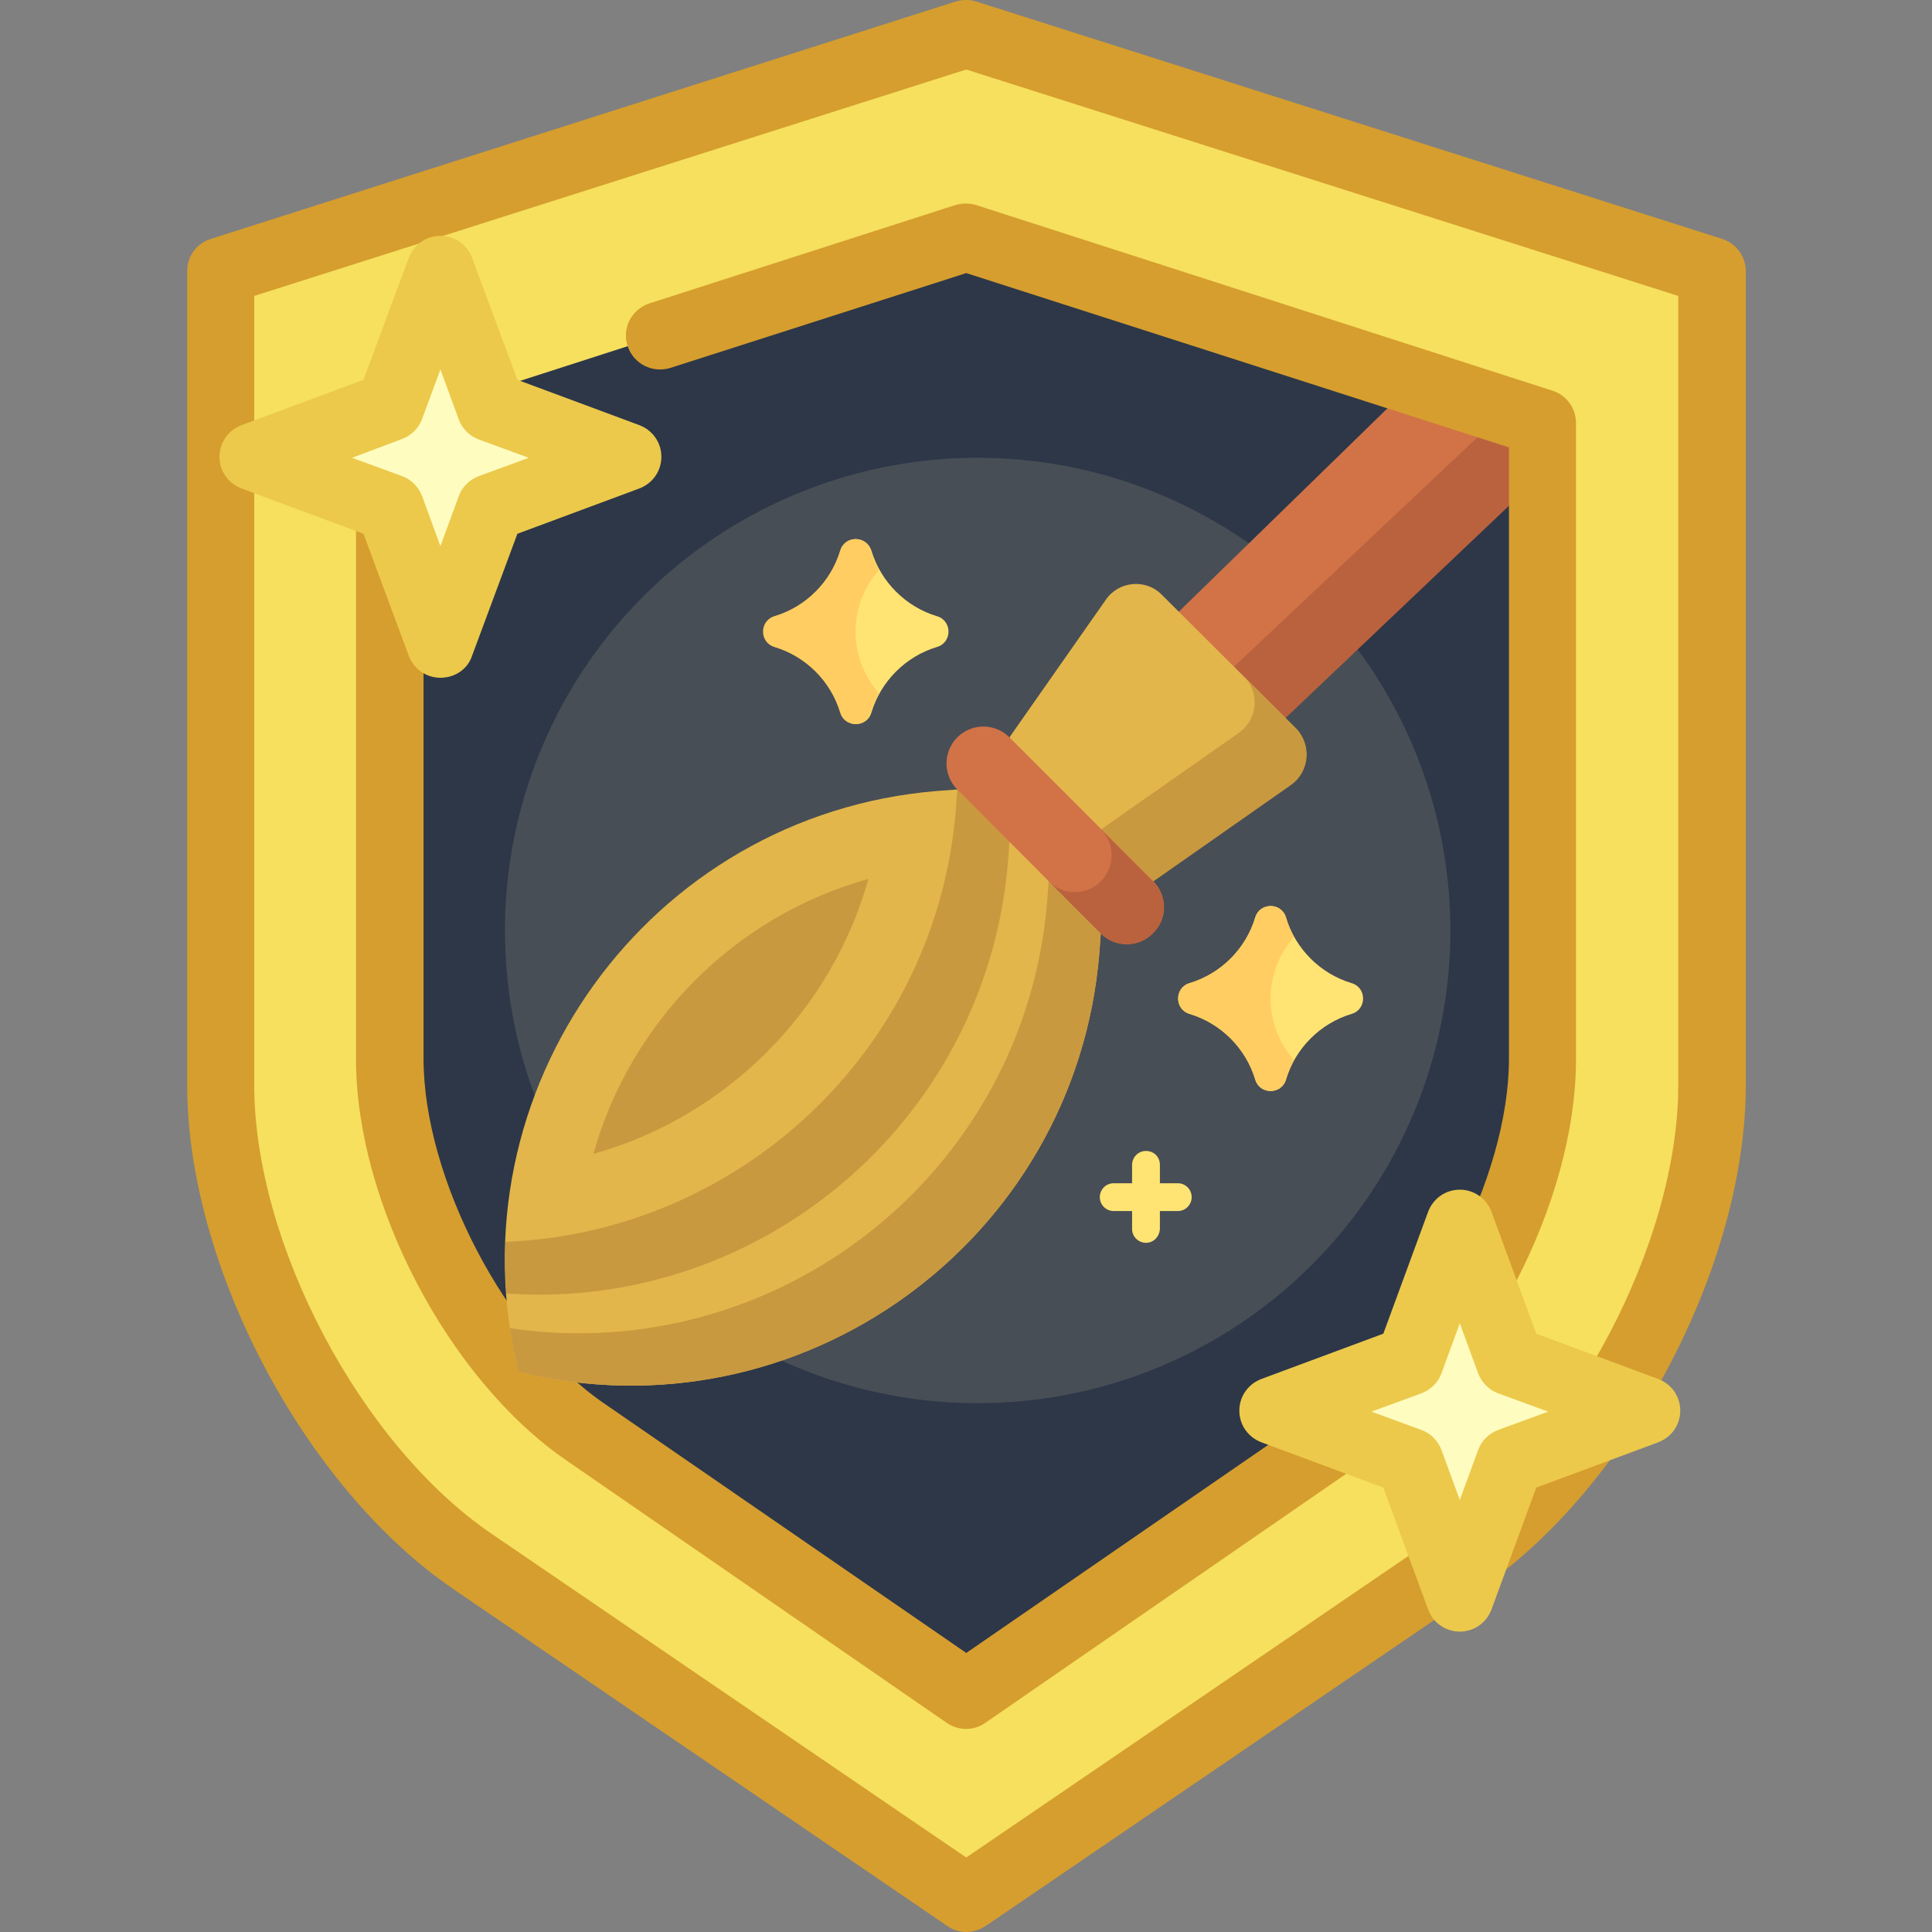 <?xml version="1.0" encoding="UTF-8" standalone="no"?>
<!-- Generator: Adobe Illustrator 24.2.3, SVG Export Plug-In . SVG Version: 6.00 Build 0)  -->

<svg
   xmlns:dc="http://purl.org/dc/elements/1.1/"
   xmlns:cc="http://creativecommons.org/ns#"
   xmlns:rdf="http://www.w3.org/1999/02/22-rdf-syntax-ns#"
   xmlns:svg="http://www.w3.org/2000/svg"
   xmlns="http://www.w3.org/2000/svg"
   xmlns:sodipodi="http://sodipodi.sourceforge.net/DTD/sodipodi-0.dtd"
   xmlns:inkscape="http://www.inkscape.org/namespaces/inkscape"
   version="1.1"
   id="Capa_1"
   x="0px"
   y="0px"
   viewBox="0 0 389.1 389.1"
   style="enable-background:new 0 0 389.1 389.1;"
   xml:space="preserve"
   sodipodi:docname="badge4.svg"
   inkscape:version="0.92.5 (2060ec1f9f, 2020-04-08)"><rect x="0" y="0" width="389.1" height="389.1" fill="#808080" stroke="none"/><defs
   id="defs59" /><sodipodi:namedview
   pagecolor="#ffffff"
   bordercolor="#666666"
   borderopacity="1"
   objecttolerance="10"
   gridtolerance="10"
   guidetolerance="10"
   inkscape:pageopacity="0"
   inkscape:pageshadow="2"
   inkscape:window-width="1140"
   inkscape:window-height="931"
   id="namedview57"
   showgrid="false"
   inkscape:zoom="0.60652788"
   inkscape:cx="55.90389"
   inkscape:cy="-61.270171"
   inkscape:window-x="66"
   inkscape:window-y="27"
   inkscape:window-maximized="0"
   inkscape:current-layer="Capa_1" />
<style
   type="text/css"
   id="style2">
	.st0{fill:#B2B7FF;}
	.st1{fill:#5661B3;}
	.st2{fill:#FFFFFF;}
	.st3{fill:#F6993F;}
	.st4{fill:#6574CD;}
	.st5{fill:#484E55;}
	.st6{fill:#D27347;}
	.st7{fill:#BA623E;}
	.st8{fill:#E3B64B;}
	.st9{fill:#C9993F;}
	.st10{fill:#FFE473;}
	.st11{fill:#FFCD61;}
</style>
<path
   class="st0"
   d="M44.4,54.6L194.6,6.8l150.2,47.8v163.9c0,33.9-22.7,76.9-50.7,96l-99.4,67.8l-99.4-67.8  c-28-19.1-50.7-62.1-50.7-96L44.4,54.6L44.4,54.6z"
   id="path4"
   style="fill:#f6e05e;fill-opacity:1" />
<path
   class="st1"
   d="M194.6,389.1c-1.3,0-2.7-0.4-3.8-1.2l-99.4-67.8c-30.1-20.5-53.7-65.2-53.7-101.6V54.6c0-3,1.9-5.6,4.8-6.5  L192.5,0.3c1.3-0.4,2.8-0.4,4.1,0l150.2,47.8c2.8,0.9,4.8,3.5,4.8,6.5v163.9c0,36.5-23.6,81.1-53.7,101.6l-99.4,67.8  C197.2,388.7,195.9,389.1,194.6,389.1z M51.2,59.6v158.9c0,31.9,21.4,72.4,47.8,90.4l95.6,65.2l95.6-65.2  c26.3-18,47.8-58.5,47.8-90.4V59.6L194.6,14L51.2,59.6z"
   id="path6"
   style="fill:#d69e2e;fill-opacity:1" />
<path
   class="st2"
   d="M133,67.6l61.6-19.8l116.1,37.4v128.1c0,26.5-17.6,60.1-39.2,75.1l-76.8,53l-76.8-53  c-21.7-14.9-39.2-48.6-39.2-75.1V85.1"
   id="path8"
   style="fill:#2d3748;fill-opacity:1" />





<circle
   class="st5"
   cx="196.9"
   cy="187.4"
   r="95.2"
   id="circle20" />
<path
   class="st6"
   d="M 282.337,79.403 202,157.7 l 21,21 50.9,-50.9 c 74.642,-63.085 16.537,-42.497 8.437,-48.397 z"
   id="path22"
   inkscape:connector-curvature="0"
   style="fill:#d27347"
   sodipodi:nodetypes="ccccc" />
<path
   class="st7"
   d="M 308.064,78.173 212.5,168.2 223,178.7 312.955,93.262 c -2.9,-4 -1.291,-11.489 -4.891,-15.089 z"
   id="path24"
   inkscape:connector-curvature="0"
   style="fill:#ba623e"
   sodipodi:nodetypes="ccccc" /><path
   class="st1"
   d="M194.6,348.2c-1.4,0-2.7-0.4-3.9-1.2l-76.8-53c-23.6-16.3-42.2-51.7-42.2-80.7V85.1c0-3.8,3.1-6.8,6.8-6.8  s6.8,3.1,6.8,6.8v128.1c0,24.1,16.6,55.9,36.3,69.4l73,50.3l73-50.3c19.7-13.6,36.3-45.4,36.3-69.4V90.1L194.6,55L135,74.1  c-3.6,1.1-7.4-0.8-8.6-4.4c-1.2-3.6,0.8-7.4,4.4-8.6l61.6-19.8c1.4-0.4,2.8-0.4,4.2,0l116.1,37.4c2.8,0.9,4.7,3.5,4.7,6.5v128.1  c0,28.9-18.5,64.4-42.2,80.7l-76.8,53C197.3,347.8,195.9,348.2,194.6,348.2z"
   id="path10"
   style="fill:#d69e2e;fill-opacity:1" /><polygon
   class="st3"
   points="294,246.7 304.2,274.1 331.6,284.3 304.2,294.4 294,321.8 283.9,294.4 256.5,284.3 283.9,274.1 "
   id="polygon16"
   style="fill:#fefcbf;fill-opacity:1" /><path
   class="st4"
   d="M294,328.6c-2.9,0-5.4-1.8-6.4-4.5l-9-24.5l-24.5-9.1c-2.7-1-4.5-3.5-4.5-6.4s1.8-5.4,4.5-6.4l24.5-9.1l9-24.5  c1-2.7,3.5-4.5,6.4-4.5s5.4,1.8,6.4,4.5l9,24.5l24.5,9.1c2.7,1,4.5,3.5,4.5,6.4s-1.8,5.4-4.5,6.4l-24.5,9.1l-9,24.5  C299.4,326.8,296.9,328.6,294,328.6z M276.2,284.3l10.1,3.7c1.9,0.7,3.3,2.2,4,4l3.7,10.1l3.7-10.1c0.7-1.9,2.2-3.3,4-4l10.1-3.7  l-10.1-3.7c-1.9-0.7-3.3-2.2-4-4l-3.7-10.1l-3.7,10.1c-0.7,1.9-2.2,3.3-4,4L276.2,284.3z"
   id="path18"
   style="fill:#ecc94b;fill-opacity:1" />
<path
   class="st8"
   d="M222.7,120.8l-19.4,27.7l9.2,19.7l19.7,9.2l27.7-19.4c3.8-2.7,4.3-8.1,1-11.4L234,119.8  C230.8,116.5,225.3,117,222.7,120.8z"
   id="path26" />
<path
   class="st9"
   d="M261,146.7l-10.5-10.5c3.3,3.3,2.8,8.7-1,11.4l-27.7,19.4l-4.9,3.3l15.4,7.2l27.7-19.4  C263.8,155.4,264.2,150,261,146.7L261,146.7z"
   id="path28" />
<path
   class="st8"
   d="M221.4,192l0.3-4.1l-9.2-19.7l-19.7-9.2l-4.1,0.3c-58.1,4.8-98.1,60.4-84.3,117  C161,290.2,216.6,250.1,221.4,192L221.4,192z"
   id="path30" />
<g
   id="g38">
	<path
   class="st9"
   d="M221.4,192l0.3-4.1l-9.2-19.7l-1-0.5l-0.3,9.7l-0.3,4.1c-4.5,55.1-54.7,93.9-108.2,86c0.4,2.9,1,5.9,1.7,8.8   C161,290.2,216.6,250.1,221.4,192L221.4,192z"
   id="path32" />
	<path
   class="st9"
   d="M203,173.6l0.3-4.1l-3.3-7.2l-7.2-3.3v0l-0.3,4.1c-4,49-44.2,85.2-90.7,87c-0.1,3.4-0.1,6.9,0.2,10.4   C152.6,264.1,198.6,226.3,203,173.6L203,173.6z"
   id="path34" />
	<path
   class="st9"
   d="M119.5,232.4c7.5-26.7,28.5-47.9,55.4-55.4C167.4,203.8,146.2,224.9,119.5,232.4z"
   id="path36" />
</g>
<path
   class="st6"
   d="M221.7,188L192.8,159c-2.9-2.9-2.9-7.6,0-10.5s7.6-2.9,10.5,0l28.9,28.9c2.9,2.9,2.9,7.6,0,10.5  C229.3,190.9,224.6,190.9,221.7,188L221.7,188z"
   id="path40" />
<path
   class="st7"
   d="M232.2,177.5l-10.5-10.5c2.9,2.9,2.9,7.6,0,10.5s-7.6,2.9-10.5,0l10.5,10.5c2.9,2.9,7.6,2.9,10.5,0  C235.2,185.1,235.2,180.4,232.2,177.5z"
   id="path42" />
<path
   class="st10"
   d="M237.2,243.9h-12.9c-1.5,0-2.8-1.2-2.8-2.8c0-1.5,1.2-2.8,2.8-2.8h12.9c1.5,0,2.8,1.2,2.8,2.8  C240,242.6,238.8,243.9,237.2,243.9z"
   id="path44" />
<path
   class="st10"
   d="M230.8,250.3c-1.5,0-2.8-1.2-2.8-2.8v-12.9c0-1.5,1.2-2.8,2.8-2.8s2.8,1.2,2.8,2.8v12.9  C233.5,249.1,232.3,250.3,230.8,250.3z"
   id="path46" />
<path
   class="st10"
   d="M175.5,110.9c1.9,6.3,6.9,11.3,13.2,13.2c3.1,0.9,3.1,5.3,0,6.2c-6.3,1.9-11.3,6.9-13.2,13.2  c-0.9,3.1-5.3,3.1-6.2,0c-1.9-6.3-6.9-11.3-13.2-13.2c-3.1-0.9-3.1-5.3,0-6.2c6.3-1.9,11.3-6.9,13.2-13.2  C170.2,107.8,174.5,107.8,175.5,110.9L175.5,110.9z"
   id="path48" />
<path
   class="st11"
   d="M172.3,127.2c0-4.8,1.8-9.1,4.7-12.4c-0.7-1.2-1.2-2.5-1.6-3.9c-0.9-3.1-5.3-3.1-6.2,0  c-1.9,6.3-6.9,11.3-13.2,13.2c-3.1,0.9-3.1,5.3,0,6.2c6.3,1.9,11.3,6.9,13.2,13.2c0.9,3.1,5.3,3.1,6.2,0c0.4-1.4,1-2.7,1.6-3.9  C174.1,136.3,172.3,131.9,172.3,127.2z"
   id="path50" />
<path
   class="st10"
   d="M259,184.8c1.9,6.3,6.9,11.3,13.2,13.2c3.1,0.9,3.1,5.3,0,6.2c-6.3,1.9-11.3,6.9-13.2,13.2  c-0.9,3.1-5.3,3.1-6.2,0c-1.9-6.3-6.9-11.3-13.2-13.2c-3.1-0.9-3.1-5.3,0-6.2c6.3-1.9,11.3-6.9,13.2-13.2  C253.7,181.7,258.1,181.7,259,184.8z"
   id="path52" />
<path
   class="st11"
   d="M255.9,201.1c0-4.8,1.8-9.1,4.7-12.4c-0.7-1.2-1.2-2.5-1.6-3.9c-0.9-3.1-5.3-3.1-6.2,0  c-1.9,6.3-6.9,11.3-13.2,13.2c-3.1,0.9-3.1,5.3,0,6.2c6.3,1.9,11.3,6.9,13.2,13.2c0.9,3.1,5.3,3.1,6.2,0c0.4-1.4,1-2.7,1.6-3.9  C257.7,210.2,255.9,205.9,255.9,201.1z"
   id="path54" />
<polygon
   class="st3"
   points="88.7,54.6 98.9,82 126.3,92.2 98.9,102.3 88.7,129.7 78.6,102.3 51.2,92.2 78.6,82 "
   id="polygon12"
   style="fill:#fefcbf;fill-opacity:1" /><path
   class="st4"
   d="M88.7,136.5c-2.9,0-5.4-1.8-6.4-4.5l-9.1-24.5l-24.5-9.1c-2.7-1-4.5-3.5-4.5-6.4s1.8-5.4,4.5-6.4l24.5-9.1  l9.1-24.5c1-2.7,3.5-4.5,6.4-4.5s5.4,1.8,6.4,4.5l9.1,24.5l24.5,9.1c2.7,1,4.5,3.5,4.5,6.4s-1.8,5.4-4.5,6.4l-24.5,9.1l-9.1,24.5  C94.2,134.8,91.6,136.5,88.7,136.5z M70.9,92.2L81,95.9c1.9,0.7,3.3,2.2,4,4l3.7,10.1l3.7-10.1c0.7-1.9,2.2-3.3,4-4l10.1-3.7  l-10.1-3.7c-1.9-0.7-3.3-2.2-4-4l-3.7-10.1L85,84.4c-0.7,1.9-2.2,3.3-4,4L70.9,92.2z"
   id="path14"
   style="fill:#ecc94b;fill-opacity:1" /></svg>